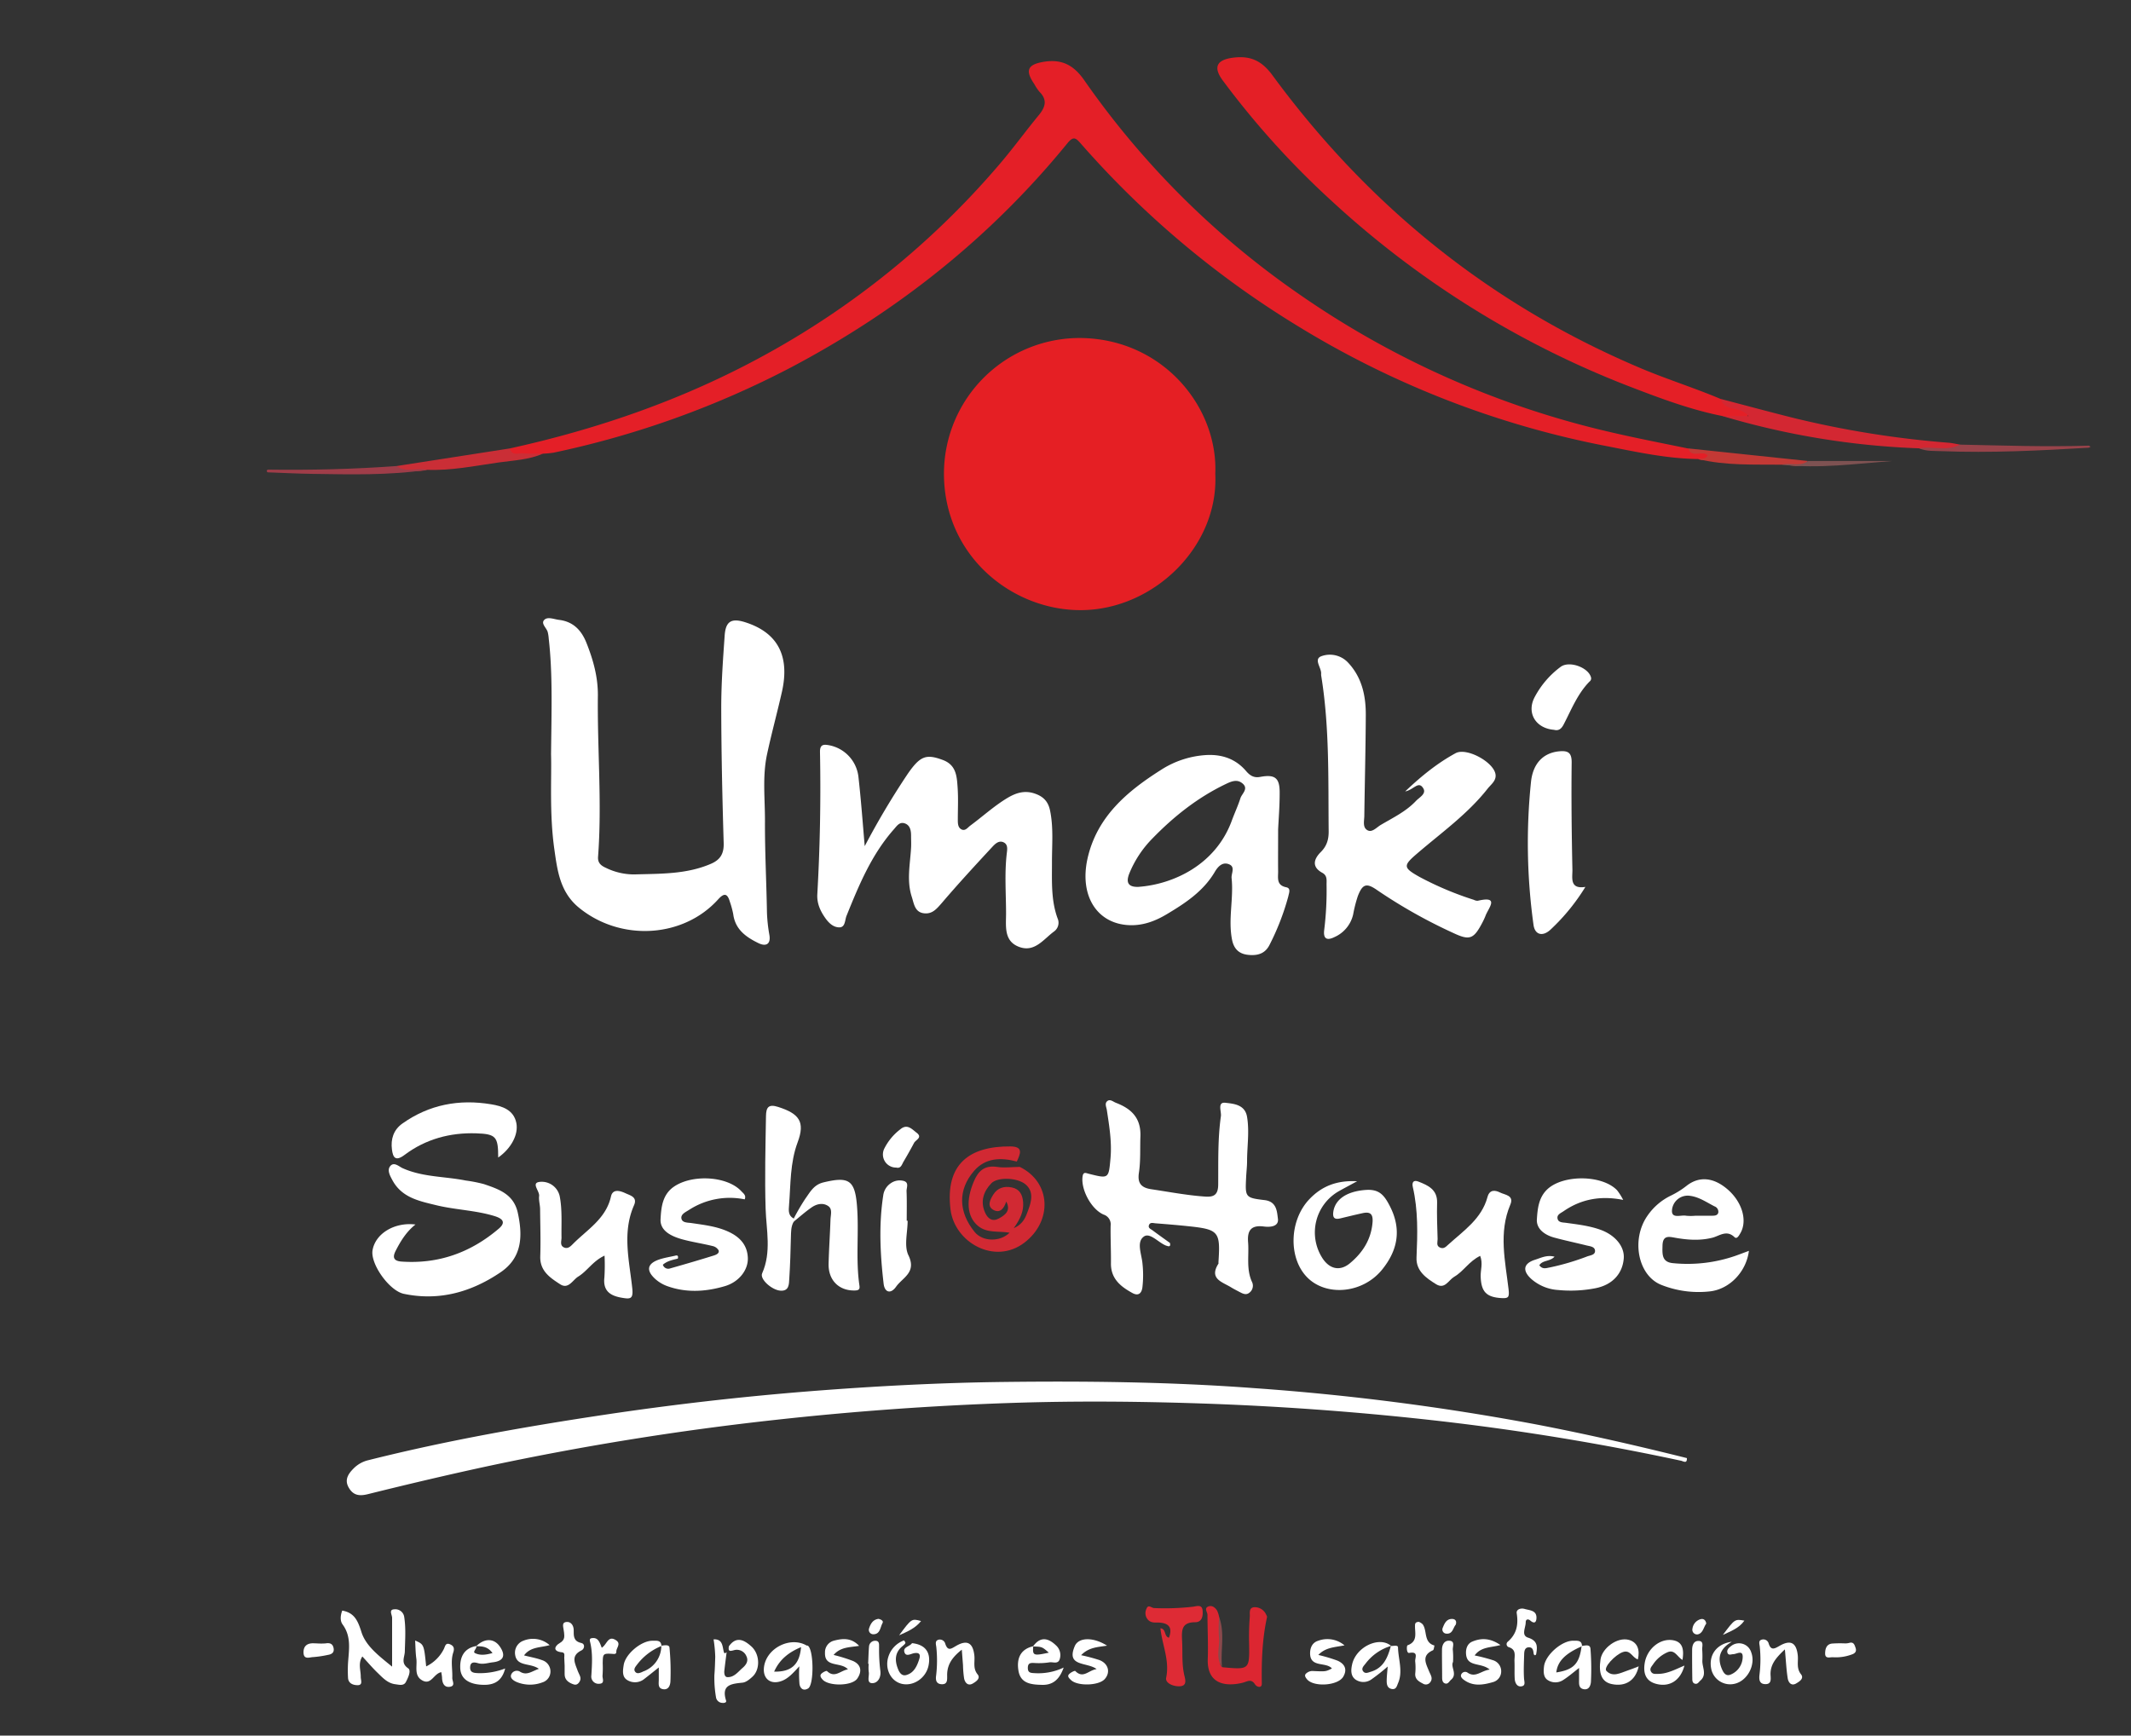 <svg id="Layer_1" data-name="Layer 1" xmlns="http://www.w3.org/2000/svg" viewBox="0 0 791.96 645.15"><rect x="0" y="0" width="791.96" height="645.15" fill="#333333" stroke="none"/><defs><style>.cls-1{fill:#e51f24;}.cls-2{fill:#e41f27;}.cls-3{fill:#e41f26;}.cls-4{fill:#d32732;}.cls-5{fill:#ca2e36;}.cls-6{fill:#c33935;}.cls-7{fill:#98434a;}.cls-8{fill:#9f3d49;}.cls-9{fill:#7e5252;}.cls-10{fill:#fff;}.cls-11{fill:#dc2631;}.cls-12{fill:#de2b35;}.cls-13{fill:#8a494c;}.cls-14{fill:#d12933;}</style></defs><title>logo_umaki_light</title><path class="cls-1" d="M451.65,176.09c1.29,27-22.71,50.3-49.39,50.7-25.7.39-51.53-19.88-51.45-50.91a50.44,50.44,0,0,1,50.68-50.24C432,125.91,452.69,151.16,451.65,176.09Z"/><path class="cls-2" d="M631.12,170.63c-11.71-.14-23.08-2.67-34.48-4.89A344.09,344.09,0,0,1,481.33,120.6a346.83,346.83,0,0,1-79.64-67.21c-1.85-2.1-2.74-2.92-5-.14-28.42,34.87-62.93,62.29-102.63,83.27a343,343,0,0,1-88.31,31.74,34.51,34.51,0,0,1-3.95.37,37.91,37.91,0,0,1-9.67.85c-1.64-.11-3.48-.25-2.62-2.8,32.78-7.22,64.22-18.11,93.76-34.2a310.65,310.65,0,0,0,88.18-71.42c5.08-5.93,9.66-12.27,14.64-18.3,2.45-3,3.21-5.66.19-8.67a18.18,18.18,0,0,1-1.93-2.89c-3.48-5.09-2.47-7.29,3.77-8.26,6.54-1,10.94,1.25,14.91,7A316.17,316.17,0,0,0,482,108.79a334.09,334.09,0,0,0,117.2,52c9.38,2.17,18.84,4,28.26,5.94a10.3,10.3,0,0,0,5.18,1.41c1,.06,2.67-.58,2.78,1s-1.46,1.89-2.85,1.87A4,4,0,0,1,631.12,170.63Z"/><path class="cls-3" d="M640.13,154.65c-11.25-2.23-22-6.18-32.64-10.26A348.24,348.24,0,0,1,495.06,74.85a314.66,314.66,0,0,1-40.68-45c-3.57-4.87-2.23-7.62,3.82-8.4,6.26-.81,10.58.92,14.67,6.5,35.77,48.73,81.2,85.41,137.08,109,9.78,4.12,19.9,7.27,29.65,11.41,2.24,2.26,5.5,2,8.16,3.24,1.1.51,2.33.78,2,2.32s-1.58,1.66-2.75,1.58A45.49,45.49,0,0,1,640.13,154.65Z"/><path class="cls-4" d="M640.13,154.65h9.7c-3.3-4-9-1.41-10.23-6.33,8.82,2.31,17.62,4.68,26.46,6.91a360.61,360.61,0,0,0,58,9.33c1.48.12,2.93.47,4.4.71a2.28,2.28,0,0,1-2.58,1.74c-4.2-.15-8.43.45-12.61-.36A292.37,292.37,0,0,1,640.13,154.65Z"/><path class="cls-5" d="M189.51,166.68c.73,2.95,3.15,1.69,4.89,1.84,2.45.2,4.93.09,7.39.11-5.23,2.29-10.93,2.5-16.44,3.27-8.83,1.25-17.63,3.09-26.63,2.74-3.22.85-6.5.23-9.75.36-1.11,0-1.9-.42-1.58-1.77Z"/><path class="cls-6" d="M631.12,170.63c1.15-.38,2.65.24,3.54-1.31-1.92-2.23-6,1.31-7.23-2.64l44.47,4.68c-2.81,3.36-6.41,1.16-9.67,1.37C651.82,172.61,641.37,173.14,631.12,170.63Z"/><path class="cls-7" d="M713.23,166.65c5-.91,10.32,1.22,15.19-1.38,16,.33,31.93.89,47.9.38l.65.42c-.23.12-.46.24-.7.35-18.22,1.07-36.45,2-54.71,1.28C718.76,167.58,715.9,167.81,713.23,166.65Z"/><path class="cls-8" d="M147.39,173.23c3.51,2.63,7.6.56,11.32,1.41-14.2,2.1-28.5,1.71-42.78,1.5-5.49-.08-11-.37-16.46-.57-.33-.25-.42-.48-.29-.69s.25-.31.38-.31C115.52,174.78,131.47,174.4,147.39,173.23Z"/><path class="cls-9" d="M662.23,172.73c3.17-.8,6.7.93,9.67-1.37h31.26C689.52,172.4,675.91,174.28,662.23,172.73Z"/><path class="cls-10" d="M154.41,455.16c-3.38,2.67-5.5,6.13-7.36,9.77-1.12,2.2-1,3.74,2.06,4,13.81,1,25.81-3.33,36.25-12.22,3.12-2.65.84-3.94-1.64-4.7-7-2.14-14.42-2.29-21.51-4-6.24-1.53-12.79-2.75-16.33-9.24-.91-1.68-2-3.61-1-5.12,1.44-2.08,3.4,0,4.81.6,7.47,3.34,15.6,3,23.38,4.56a52.89,52.89,0,0,1,6.83,1.35c5.51,1.89,11,3.71,12.53,10.63,1.89,8.66,1.63,16.69-6.41,22.14-10.85,7.34-22.78,10.75-35.94,8-5.46-1.16-12.53-11.2-11.62-16.25C139.57,458.47,146.66,454.21,154.41,455.16Z"/><path class="cls-10" d="M224.67,466.73c-4.33,2-6.42,5.73-9.77,7.78-2.09,1.29-3.65,4.86-6.73,2.86-3.69-2.4-7.56-4.9-7.39-10.37.19-5.82,0-11.65-.06-17.48,0-1.65-.56-3.34-.36-4.95.22-1.87-3.13-4.89.23-5.25a6.83,6.83,0,0,1,7.41,5.29c1,5.1.58,10.29.68,15.45,0,1.23-.67,2.83.84,3.59s2.6-.44,3.48-1.33c5.31-5.33,12.22-9.32,14.06-17.58.64-2.86,3.26-2.2,5.35-1.22,1.88.88,4.56,1.43,3.22,4.48-4.49,10.22-1.73,20.65-.65,30.92.4,3.79-.64,4-3.43,3.54-4.37-.66-7.57-2.29-6.93-7.65A73.59,73.59,0,0,0,224.67,466.73Z"/><path class="cls-10" d="M185.15,430.27c0-7.72-.78-8.76-8.17-9-9.71-.32-18.8,2.14-26.6,8-3.48,2.62-4.35.9-4.72-2-.49-3.8.55-7.26,3.84-9.61,10-7.11,21.17-9.17,33.05-7.18,4,.66,8.35,2,9.34,6.93C192.74,421.69,190,426.86,185.15,430.27Z"/><path class="cls-10" d="M127.19,598.67c4.51.82,5.79,3.7,7.14,8,1.65,5.21,6.54,8.87,11.39,12.84,0-6.49,0-12.32,0-18.15,0-1.12-1.35-3.08.82-3.16a3.33,3.33,0,0,1,3.66,2.7c.69,4.29.35,8.59.25,12.89,0,2.13-1.67,4.35,1.23,6.33,1.24.84,0,3.48-.83,5.08s-2.64,1-4,.84c-2.81-.37-4.65-2.43-6.54-4.25s-3.62-3.87-5.65-6.06c-1.68,2.59-.55,5.15-.59,7.6,0,1.18.89,3.07-1.17,3.07-1.49,0-3.44-.54-3.56-2.74a47.54,47.54,0,0,1,0-5.47c.32-4.92,1.3-9.85-2-14.34C126.27,602.41,126.56,600.34,127.19,598.67Z"/><path class="cls-10" d="M164,621.56c-2.78.5-3.7,4.79-6.91,3.15-3.36-1.73-2-5.28-2.35-8.09-.32-2.23-.32-4.51-.46-6.82,3.28,1.44,3.28,1.44,4.1,9.62a14.27,14.27,0,0,0,6.55-6.43c.51-1,.61-2.48,2.26-1.81,1.39.56,1.81,1.45,1.24,3.13-1,3-.21,6.25-.34,9.38-.05,1.14,1.25,2.91-.8,3.29s-2.86-1.14-3-3.05C164.29,623.14,164.12,622.36,164,621.56Z"/><path class="cls-10" d="M200.26,620.32c-3.2-2.31-8.18-.7-8.82-5.26a4.74,4.74,0,0,1,3.08-5.19,9.35,9.35,0,0,1,9.74,1.64c-3.53,1-7.08.57-9.51,3.82,2.47.63,4.66,1,6.72,1.77a4.39,4.39,0,0,1,3.1,4.12,4.22,4.22,0,0,1-3,4.14,13,13,0,0,1-9.66-.18c-1.08-.49-2.33-1.36-2-2.54a2.27,2.27,0,0,1,3.22-1.34C195.71,623,197.55,621.25,200.26,620.32Z"/><path class="cls-10" d="M209.62,606.79c-.18-1.9-1.1-3.67.89-3.89,1.6-.18,2.66,1.22,2.7,2.93,0,2.18-.2,4.23,2.84,4.89,1.5.33,1.16,2.21.1,2.72-4.29,2.06-2.36,5-1.37,7.84.46,1.31,1.65,2.49.4,4.13-.87,1.14-1.72.83-2.58.48-1.6-.67-2.81-1.69-2.76-3.71s0-4-.14-6c0-.73.36-1.87-.82-2-3.59-.34-2.77-2.34-.9-3.41C210.26,609.49,209.64,607.86,209.62,606.79Z"/><path class="cls-10" d="M223.64,612.49c2-1.28,2.3-4.75,5.3-2.79,1.89,1.23.26,2.67.12,4-.05.41.16,1.17-1,1.09-4-.27-4-.18-4.07,3.49a39.3,39.3,0,0,1-.06,4.48c-.14,1.1,1,3-1.16,3.11a2.7,2.7,0,0,1-3-3.1c.26-4.14.54-8.29-.45-12.38-.17-.68-.29-1.33.59-1.47C222.31,608.54,222.82,610.45,223.64,612.49Z"/><path class="cls-10" d="M117.8,610.87a24,24,0,0,0,3.16,0c1.49-.25,2.64,0,3,1.67s-.6,2.38-2.14,2.61a39.3,39.3,0,0,1-5.32.8c-1.35,0-3.63,1.15-3.7-1.67-.06-2.45,1.39-3.53,3.78-3.45Z"/><path class="cls-10" d="M248.81,612.44c-.11-1.19-1.82-.89-3-.72-.15-2.18-1.93-1.82-3.25-1.84-4.18-.07-10.12,4.88-10.77,9-.31,1.94-.68,4.33,1.2,5.54a5.47,5.47,0,0,0,6.53-.4c1.64-1.26,3.25-2.57,5.31-4.21,0,2,0,3.26,0,4.56,0,1.47-.43,3.23,1.67,3.53s2.61-1.72,2.66-2.94A93.58,93.58,0,0,0,248.81,612.44Zm-10,9c-.91.35-2,.91-2.73,0s0-1.81.61-2.6a21.41,21.41,0,0,1,9.1-7,.68.68,0,0,1,0-.14l.09.09-.11,0A10.16,10.16,0,0,1,238.77,621.4Z"/><path class="cls-10" d="M204.79,280.36c.2-17.47.59-30.29-.87-43.07a13.24,13.24,0,0,0-.39-2.43c-.47-1.52-2.58-3.09-1.27-4.43s3.69-.2,5.64,0c5.31.7,8.24,4,10.06,8.56,2.5,6.32,4.31,12.67,4.23,19.72-.22,19.92,1.57,39.85.07,59.79-.17,2.3,1.17,3.3,2.92,4.09a23.84,23.84,0,0,0,10.61,2.44c9.58-.29,19.25,0,28.36-3.92,3.46-1.47,4.91-3.7,4.8-7.66-.5-16.79-.88-33.6-.91-50.4,0-9,.65-17.93,1.28-26.88.37-5.27,2.55-6.48,7.61-4.88,12.06,3.83,16.68,12.48,13.66,25.88-1.75,7.76-3.86,15.44-5.53,23.23-1.76,8.21-.74,16.58-.77,24.87-.05,11.3.55,22.61.74,33.92a58.68,58.68,0,0,0,.91,8.38c.56,3.39-1.26,4.37-4.08,3-4.57-2.23-8.62-5.05-9.36-10.75a34.07,34.07,0,0,0-1.3-4.77c-1-3.39-2.41-2.84-4.36-.69-13.06,14.42-36.36,15.62-51.72,3-7.06-5.79-8-13.9-9.13-21.86C204.15,302.37,205.05,289,204.79,280.36Z"/><path class="cls-10" d="M624.9,543q-44.37-9.54-89.46-14.74-42.39-4.85-85.06-6.44c-25-.91-49.95-1.16-74.91-.32q-43.62,1.47-87,6.25A1071.11,1071.11,0,0,0,181.23,545c-14.9,3.22-29.74,6.72-44.53,10.4-3.34.83-5.53.35-7.14-2.52s-.11-5.08,1.87-7.06a11.38,11.38,0,0,1,5.53-3.07c29-7.29,58.4-12.48,87.95-16.91q37.74-5.65,75.78-8.68c24.22-1.91,48.49-3.2,72.8-3.48,31-.36,61.93,0,92.82,2.32A915,915,0,0,1,571.1,529.51c18.74,3.61,37.31,7.86,55.81,12.48C627,543.91,626,543.41,624.9,543Z"/><path class="cls-10" d="M321.36,314.53a291.64,291.64,0,0,1,16-26.9c4.63-6.69,6.85-7.43,13-5.15,5,1.85,5.23,6,5.52,10.16s.08,8,.08,12c0,1.36,0,2.86,1.25,3.6,1.47.85,2.41-.63,3.4-1.36,4.68-3.46,9-7.44,14-10.4,3-1.75,6-2.68,9.49-1.65,3.26,1,5.35,2.74,6.12,6.36,1.36,6.46.7,12.94.73,19.41,0,7-.37,14,2.07,20.72a4,4,0,0,1-1.32,4.94c-3.88,2.84-7.16,7.84-12.9,5.73s-4.93-7.54-4.91-12.36c0-7.47-.61-14.95.27-22.43.17-1.42.49-3.24-1.09-4.05-1.82-.94-3.27.55-4.31,1.67-6.32,6.82-12.63,13.66-18.66,20.73-2,2.28-3.65,4.38-6.89,3.9s-3.55-3.56-4.33-6c-2-6.06-.64-12.2-.29-18.32.09-1.5,0-3,0-4.5,0-1.92-.35-3.87-2.31-4.56s-2.94.89-4.07,2.18c-8.31,9.4-13,20.76-17.61,32.18-.63,1.54-.42,4.26-2.64,4.28s-3.92-1.59-5.22-3.42c-1.87-2.64-3.16-5.44-3-8.79q1.51-26.43,1-52.9c-.06-2.74,1.11-3,3.3-2.6a13.49,13.49,0,0,1,11,11.87C320,297.43,320.63,306,321.36,314.53Z"/><path class="cls-10" d="M522.22,294.18c6.32-6,12.14-10.61,18.73-14.21,4.17-2.27,14.67,3.54,14.88,8.22.1,2.18-1.8,3.47-3,5-7.38,9.37-17.07,16.27-26,23.93-5.48,4.68-5.46,5.36.79,8.88a120.17,120.17,0,0,0,20.13,8.48,3,3,0,0,0,1.43.35c8.3-1.95,4,2.64,2.9,5.56a26.66,26.66,0,0,1-1.26,2.71c-3.18,6-4.65,6.56-10.77,3.68a192.35,192.35,0,0,1-28.2-15.88c-4-2.8-5.46-2.38-7.23,2.19a49.3,49.3,0,0,0-1.72,6.74,12.14,12.14,0,0,1-7,8.51c-2.81,1.38-4.17.59-3.78-2.62a119.75,119.75,0,0,0,.88-16.93c0-1.63.31-3.33-1.58-4.36-4.09-2.23-3.1-5.18-.58-7.7,2.35-2.34,3-4.85,2.94-8-.18-19.13.33-38.28-2.72-57.27a4.1,4.1,0,0,1-.08-1c.18-2.26-2.94-5.42.11-6.55a9.24,9.24,0,0,1,10,2.49c5.08,5.48,6.52,12.26,6.49,19.39-.06,12.46-.38,24.91-.55,37.37,0,1.95-.77,4.47,1.27,5.5,1.68.84,3.31-1.12,4.8-2,4.56-2.7,9.41-5,13.12-8.94,1.28-1.36,4-2.67,2.7-4.73C527.15,290.11,525.41,293.57,522.22,294.18Z"/><path class="cls-10" d="M433.72,463.11a4.42,4.42,0,0,1-.48-.15c-2.81-1.15-5.91-4.94-8.15-3.31-2.81,2-.84,6.5-.52,9.86a40,40,0,0,1,0,8.95c-.3,2.44-1.63,3.31-3.7,2.18-4.33-2.37-8.05-5.28-8-11,.05-4.66-.19-9.32-.12-14a3.81,3.81,0,0,0-2.62-4.17c-4.6-2-8.46-9.32-7.81-14.12.27-2,1.34-1.26,2.5-1,7.22,1.81,7.22,1.79,7.89-5.9.53-6-.47-11.94-1.37-17.86-.18-1.13-.88-2.41.16-3.29s2.18.22,3.21.62c5.74,2.19,9.38,5.64,9.11,12.54-.17,4.47.12,8.95-.55,13.42-.52,3.43.38,5.52,4.47,6.15,6.73,1,13.42,2.3,20.24,2.76,3.37.23,4.72-.89,4.75-4.46.06-8.48-.19-17,1-25.41.26-1.75-1.45-5.4,1.73-5,3,.36,7.26.63,8,5.27.91,5.48,0,11,0,16.44,0,2-.26,4-.35,6-.36,7.35-.38,7.61,6.86,8.46,4.55.54,4.6,4.31,4.95,6.89.42,3-2.91,3.22-5.18,2.93-4.69-.62-6.26,1.36-5.9,5.82.39,4.93-.74,10,1.44,14.75a3.24,3.24,0,0,1-1,4.06c-1.27,1-2.54.25-3.73-.36-1-.53-2.07-1.07-3.06-1.68-3.24-2-8.27-3.11-4.67-8.79.07-.12,0-.33,0-.49.77-11.5.15-12.25-11.44-13.45-4-.42-7.94-.74-11.92-1.05-.91-.07-2.11-.54-2.5.8-.29,1,.76,1.35,1.37,1.81,2.13,1.59,4.3,3.12,6.46,4.68C435.05,463,434.81,463.53,433.72,463.11Z"/><path class="cls-10" d="M589.19,329.67a75.93,75.93,0,0,1-13,15.92c-2.88,2.65-5.78,1.93-6.28-1.82a221,221,0,0,1-.93-53.16c.76-7.1,4.79-10.81,10.5-11.34,3.26-.3,4.66.47,4.61,4.24-.16,13.29,0,26.59.28,39.87C584.41,326.18,583.25,330.64,589.19,329.67Z"/><path class="cls-10" d="M550.09,466.82c-4.15,2-6.19,5.77-9.65,7.77-2.09,1.21-3.46,4.78-6.71,2.78-3.72-2.3-7.52-4.95-7.3-9.94.39-8.8.62-17.56-1.38-26.22-.39-1.71.25-2.73,2.09-2,3.64,1.42,7.09,3,6.94,7.9-.13,4.49.06,9,.19,13.48,0,1.06-.57,2.45.81,3.11s2.19-.17,3.08-1c5.74-5.22,12.47-9.63,14.65-17.77.79-2.94,3-2.51,4.72-1.64s5.26,1,3.75,4.51c-4.4,10.4-1.87,21-.64,31.43.36,3.07-.11,3.43-2.69,3.28-5.6-.33-7.5-2.39-7.68-8C550.19,472.08,551.18,469.63,550.09,466.82Z"/><path class="cls-10" d="M577.72,467.12c-1.69,1.86-4.39,1.2-5.65,3.19,1.18,1.62,2.51,1.06,4,.79A90.47,90.47,0,0,0,589.93,467c1.21-.42,3-.55,2.84-2.19-.16-1.46-1.93-1.56-3.16-1.87-4-1-8.09-1.85-12.08-2.94-3.44-.95-6.59-3.19-6.37-6.74.25-3.86.62-8.13,3.91-11.21,5.88-5.5,20.34-5.39,25.89.37a22.44,22.44,0,0,1,2.28,3.6c-8.35-1.66-15.62-.33-22.2,4.23-1,.7-2.7,1.28-2.12,3,.42,1.22,2,1.14,3,1.28,4.28.59,8.59,1.08,12.68,2.52,5.73,2,9.18,6.35,8.85,10.7-.44,5.7-4.23,9.84-10.44,11.08a48.22,48.22,0,0,1-13.93.68,16.73,16.73,0,0,1-10-4.11c-3.43-3.14-2.89-5.8,1.46-7.16C572.74,467.53,574.91,466.39,577.72,467.12Z"/><path class="cls-10" d="M251.9,467.84c-1.91.48-3.88.82-5.56,2.27a2.1,2.1,0,0,0,2.7,1.38c5.41-1.54,10.82-3.11,16.19-4.79.84-.26,2.21-.78,1.83-1.94a3.41,3.41,0,0,0-2.25-1.6c-3.54-.87-7.17-1.42-10.7-2.34-4.17-1.08-8.88-3.09-8.62-7.64.23-4.07.56-9.05,4.95-12.07,6.79-4.69,19.86-4,25.09,1.7.74.8,1.87,1.52,1.22,3A27.8,27.8,0,0,0,256,449.78c-1.19.76-3.08,1.57-2.75,3.19s2.38,1.45,3.77,1.66c4.59.69,9.19,1.18,13.52,3.13s7.17,4.94,7.38,9.74c.2,4.56-3.29,9-8.45,10.55-7.12,2.11-14.38,2.59-21.53,0a13.63,13.63,0,0,1-4.26-2.5c-3.71-3.28-3.2-5.88,1.37-7.41,1.88-.62,3.87-.93,5.81-1.37C251.86,466.46,252.16,466.88,251.9,467.84Z"/><path class="cls-10" d="M504.36,439.08c-3.11,1.69-5,2.68-6.87,3.74a17.65,17.65,0,0,0-6,24.89c2.62,4,6.46,4.94,10.16,1.88,4.72-3.91,7.93-8.82,8.44-15.26.24-3.13-.91-4-3.69-3.39s-5.48,1.27-8.22,1.93c-2.28.55-3-.22-2.65-2.59.74-4.49,4.94-7.4,11.83-7.95,5.12-.41,7,1.75,9.21,6.09,4.46,8.76,2.75,16.5-2.92,23.5-7.11,8.79-20.35,10.05-27.53,3.2-7.4-7.07-7.15-21.49.61-29.49C491.2,441,496.65,438.68,504.36,439.08Z"/><path class="cls-10" d="M295,454.07c-1.07,1.78-1,3.75-1.07,5.75-.11,5.14-.27,10.29-.6,15.43-.13,2,0,4.67-3.2,4.51s-7.86-4.27-6.89-6.44c3.52-7.92,1.54-16.1,1.29-24.1-.35-11.47-.05-22.91.14-34.37.05-3.24.93-4.55,4.53-3.39,7.87,2.52,10.08,5.55,7.23,13.16s-2.56,15.62-3.2,23.51c-.14,1.77-.34,3.73,1.72,4.79.29.25.4.49.32.75S295.12,454.07,295,454.07Z"/><path class="cls-10" d="M295,454.07l0-1.15a78.34,78.34,0,0,1,4.24-7.27c1.78-2.47,3.16-5.26,6.75-6.13,9.32-2.26,11.69-.95,12.48,8.45.84,9.94-.53,20,.93,29.9.18,1.26-.16,1.75-1.52,1.81-6,.23-10.08-3.74-9.94-9.89.13-5.47.52-10.94.7-16.42.05-1.75.84-4-.91-5.11-1.95-1.29-4.26-.74-6.11.55C299.3,450.42,297.2,452.3,295,454.07Z"/><path class="cls-10" d="M337.31,453.76c0,4.33-1.4,9.34.3,12.84,3.11,6.42-2.19,8.28-4.59,11.68-2,2.84-4.25,2.15-4.63-1.11-1.28-10.93-1.83-21.91-.14-32.85a6.43,6.43,0,0,1,2.84-4.53,5.75,5.75,0,0,1,4.77-.82c2.08.6,1,2.51,1.05,3.8.15,3.66.06,7.33.06,11Z"/><path class="cls-10" d="M577.52,271.28c-6.85-.56-10.29-6.34-7.16-12.2A33.43,33.43,0,0,1,580,247.87c3.18-2.35,10.22.18,11.26,3.86a1.45,1.45,0,0,1-.55,1.63c-4.4,4.49-6.66,10.26-9.47,15.69C580.42,270.71,579.43,271.79,577.52,271.28Z"/><path class="cls-11" d="M454.15,619.68l.49.08c9.68.89,9.74.8,9.58-8.79a94.75,94.75,0,0,1,.25-10c.11-1.25-.51-3.42,1.68-3.55a4.6,4.6,0,0,1,4.4,2.76c.15.29.38.66.32.93-1.78,8.15-2.07,16.39-1.93,24.71,0,1.92-1.94,1.18-2.47.35-1.53-2.37-2.86-1.09-4.84-.63-6.68,1.56-13.08.13-12.78-8.84.19-5.49-.09-11-.11-16.47,0-1-1.34-2.38.26-3.06,1.4-.59,2.59.33,3.33,1.52a9.76,9.76,0,0,1,.74,2.33c.83,4.61.12,9.26.41,13.88C453.58,616.52,452.81,618.26,454.15,619.68Z"/><path class="cls-12" d="M431.26,605.25c2.23.22,1.27,3.09,3.17,3.5,1.38-3.76,0-5.48-3.88-5.63-1.28,0-2.71.14-3.78-.9a3.64,3.64,0,0,1-.72-4.16c.66-1.89,1.85-.37,2.83-.33a91.55,91.55,0,0,0,14.43-.49c1.32-.16,3.37-1,3.61,1.3.2,2-.08,4.44-2.76,4.46-5.28,0-5,3.29-4.84,7,.23,4.31-.18,8.66.86,12.9.45,1.78.79,3.63-1.47,3.88s-5.78-1-5.32-3.17C434.74,617.16,431.88,611.38,431.26,605.25Z"/><path class="cls-10" d="M357.44,613.21c-3.73,2.91-5.55,5.77-5.44,9.75,0,1.44.16,3.24-2.14,3.08-2.12-.16-2.17-1.83-1.95-3.32a47.4,47.4,0,0,0,.07-10.38c-.08-1-.72-2.52.94-2.87a2.07,2.07,0,0,1,2.35,1.44c1,3.17,2.4,1.8,4.29.75,4-2.23,6.05-.87,6.55,3.73.25,2.33-.62,4.77,1.21,7,1.23,1.53-.71,2.76-1.81,3.4-1.72,1-2.87-.26-3.21-1.88a38.26,38.26,0,0,1-.41-4.92C357.77,617.42,357.64,615.81,357.44,613.21Z"/><path class="cls-10" d="M663.33,613.09c-3.35,3.16-5.52,5.68-5.32,9.6.07,1.35.4,3.34-1.9,3.32-2.45,0-2.4-2-2.2-3.65a46,46,0,0,0,.07-10.42c-.09-.84-.59-2.17.8-2.48a2.05,2.05,0,0,1,2.46,1.23c.87,3,2.21,2.19,4.26,1,4.06-2.27,6.09-1,6.61,3.55.28,2.35-.6,4.82,1.2,7.09,1.28,1.62-.66,2.75-1.76,3.41-1.84,1.12-2.93-.38-3.17-1.9C663.88,620.68,663.73,617.41,663.33,613.09Z"/><path class="cls-10" d="M495,620.18c-2.28-2.56-8.08-.18-8.12-5.61,0-2,.74-4,3.05-4.7a9.85,9.85,0,0,1,9.74,1.73c-3.72.73-7,.71-9.73,3.56a59.27,59.27,0,0,1,7.1,2.11c2.62,1.15,3.82,3.17,2.15,6-2,3.35-11,3.93-13.48.91-.56-.68-1.07-1.45-.3-2.13a3.58,3.58,0,0,1,2.23-.93C492.65,621.35,492.65,621.39,495,620.18Z"/><path class="cls-10" d="M570,614.89c-.17-1.15-.2-2.56-1.75-2.57s-1.77,1.32-1.81,2.52c-.08,3-.24,6-.06,8.95.08,1.36.77,2.91-1.16,3.06-1.5.11-2.2-1.4-2.29-2.78-.14-2.16,0-4.33-.09-6.49-.08-2,.87-4.42-2.18-5.33a1.18,1.18,0,0,1-.33-2c3.35-2.86,4-6.39,3.34-10.58-.24-1.53,1.62-2,2.91-1.62,1.92.57,4.69.49,4.41,3.64-.15,1.69-1.06,1.75-2.3.67-.72-.62-1.67-.59-1.68.68,0,2-1.78,4.84.88,5.69,3.67,1.18,3.49,3.41,3,6.17C570.62,615.38,570.32,615.39,570,614.89Z"/><path class="cls-10" d="M411.42,611.71c-3.6.56-6.8.61-9.64,3.54a66.17,66.17,0,0,1,6.76,1.8c3.41,1.29,4.25,4.62,2,7.1s-10.16,2.67-12.54.32c-.59-.57-1.42-1.3-.78-2.06s2.2-1.48,2.4-1.28c2.94,3,4.93-.32,7.93-.71-3.53-2.71-11.46-.77-8.12-8.55C400.82,608.55,406.35,608.46,411.42,611.71Z"/><path class="cls-10" d="M319.28,611.78c-3.47.58-6.9.36-9.48,3.38a57.75,57.75,0,0,1,7.25,2.26c3.1,1.42,3.32,4,1.52,6.56-2,2.79-10.62,2.86-12.88.32-.59-.66-1.13-1.43-.45-2.14.53-.56,1.91-1.25,2.12-1,2.86,2.75,4.94-.18,7.77-.65-2.65-2.92-8.74-.49-8.53-6.21a4.42,4.42,0,0,1,3.33-4.45C313.18,609,316.37,608.71,319.28,611.78Z"/><path class="cls-10" d="M643.6,610.27c-4.08,2.33-5.59,5.55-3.73,10,.61,1.46,1.49,2.94,3.27,2.2a7.18,7.18,0,0,0,4.51-6.66c0-2.57-2.18-1-3.45-.94-.78,0-1.78.56-2.18-.44s.33-1.83,1.19-2.47a4.74,4.74,0,0,1,7.62,2.26c1.69,4.51-1.28,10.34-5.9,11.59a7.19,7.19,0,0,1-8.9-5.15C634.8,615.4,637.83,611,643.6,610.27Z"/><path class="cls-10" d="M553.63,620.6c-3.23-2.78-8.39-.79-8.79-5.75-.15-1.79.37-3.83,2.29-4.64,3.35-1.41,6.67-1.36,10.49,1.27-3.67,1-7.2.6-9.59,3.86a66.09,66.09,0,0,1,6.76,1.76,4.27,4.27,0,0,1,3.11,4.11,4.12,4.12,0,0,1-3.1,4.06c-3.74,1.08-7.45,1.66-10.87-.93-.68-.51-1.32-1.25-.81-2.07a1.6,1.6,0,0,1,2.16-.62C548.3,623.85,550.41,621,553.63,620.6Z"/><path class="cls-10" d="M609,619.4c-1.17,5.35-5,7.64-10,6.59-3.68-.76-5-3.8-4.17-9.27.66-4.13,6.19-8.3,10.48-7.17,3.27.86,4.22,3.78,3.38,7.27-2.13-.69-2.76-3.72-5.6-2.72s-7.32,5.77-6.08,7c2.36,2.42,5.17.76,7.75-.11C606,620.6,607.23,620.08,609,619.4Z"/><path class="cls-10" d="M626,619.11c-1.45,5.58-5.56,8.13-10.53,6.79-4-1.07-4.83-4.13-4.22-7.78.89-5.37,5.94-9.46,10.87-8.35,3.4.77,3.71,3.69,3.16,7.24-2-1.13-2.9-4.1-5.68-2.8a12.35,12.35,0,0,0-5.24,4.42c-.49.75-1.4,1.56-.81,2.67s1.68.9,2.64.9C619.6,622.19,622.52,620.58,626,619.11Z"/><path class="cls-10" d="M527.34,602.87a4.13,4.13,0,0,1,1.37.89c1.8,2.43.26,6.74,4.4,7.9-.19.61-.21,1.61-.6,1.78-4.39,1.93-2.55,5-1.41,7.8.56,1.39,1.58,2.61.38,4.13a2,2,0,0,1-2.68.44c-1.47-.76-2.95-1.59-2.85-3.66a21.72,21.72,0,0,0,0-4.49c-.21-1.28,1.48-3.93-2.23-3.25-1.07.19-1-2.69-.63-2.83,4-1.46,2.64-4.73,2.79-7.49C525.88,603.35,526.2,602.87,527.34,602.87Z"/><path class="cls-10" d="M333.07,434a4.88,4.88,0,0,1-4.46-7,20.63,20.63,0,0,1,6-7.24c2.54-2.14,4.28-.06,6,1.26,2.4,1.81-.3,2.64-.92,3.83q-1.86,3.5-3.89,6.92C335.16,432.85,334.85,434.45,333.07,434Z"/><path class="cls-10" d="M338.94,610.78c-.82,1.3-3.63,1.41-2.75,3.56.62,1.52,2.37.36,3.55.16,2.09-.34,2.39.63,1.88,2.24-.83,2.6-2,5.13-4.85,5.9-1.79.48-2.66-1.2-3.16-2.57-1.12-3-1-5.86,1.73-8.13,1.4-1.18,1.36-1.23.63-2.19a9.47,9.47,0,0,0-5.73,5.82c-1.6,4.56.7,9.33,4.9,10.33,4.35,1,9-2.15,9.94-6.8C346.06,614.23,343.89,611.29,338.94,610.78Z"/><path class="cls-10" d="M279.24,612c-2.61-2.35-5.55-4-8.36-.06-.34,2,.36,1.88,2.07,1.4a3.87,3.87,0,0,1,4.46,2.32c.87,1.79-.2,3.26-1.45,4.33-1.69,1.46-3.17,3.58-5.7,3.41-1-.06-1.18-1.44-1.06-2.46.26-2.27.56-4.53.84-6.79h0a3.18,3.18,0,0,1-.66.39c-.07,0-.29-.2-.33-.34-.63-2.13-.32-5-3.86-4.83a49.06,49.06,0,0,1,.62,6.48c-.07,2.26-.13,4.56-.32,6.81a42.42,42.42,0,0,0,.59,8.16,2.46,2.46,0,0,0,2.39,2.16c.7.08,1.6-.12,1.37-.85-1.86-5.89,1.93-6.23,6.11-6.67,1.33-.13,2.7-1.29,3.76-2.28C282.58,620.48,282.42,614.87,279.24,612Z"/><path class="cls-10" d="M322.64,618.46c.1-2.13.14-4.27.32-6.4a2.29,2.29,0,0,1,2.3-2.17c1.7,0,1.4,1.41,1.44,2.53a62.46,62.46,0,0,0,.43,8.34c.47,2.69-.9,4.8-2.79,4.88-2.53.12-1.15-2.71-1.49-4.23a13.81,13.81,0,0,1,0-2.95Z"/><path class="cls-10" d="M540,617.76c-1,1.89,1.74,4.52-.71,6.6-.7.58-1.14,1.81-2.34,1.36-.86-.33-1-1.27-1-2.11,0-3.46-.08-6.92-.05-10.37,0-1.85.85-3.53,2.81-3.36,2.22.2,1,2.31,1.23,3.57A30.31,30.31,0,0,1,540,617.76Z"/><path class="cls-10" d="M632.66,617.26c-.09,2.49,1.81,5.22-.74,7.43-.59.51-1,1.42-2,1.16s-1-1.24-1-2c-.05-3.49-.08-7-.06-10.47,0-1.58.43-3.34,2.18-3.42,2.42-.11,1.42,2.08,1.57,3.35A35.2,35.2,0,0,1,632.66,617.26Z"/><path class="cls-10" d="M685.52,610.86a5.54,5.54,0,0,0,1.7-.17c1.67-.49,2,.71,2.36,1.77.53,1.43-.23,2.16-1.48,2.56a17,17,0,0,1-6.81,1c-1.13-.11-3,.75-3-1.38,0-1.61.41-3.44,2.53-3.71A44.2,44.2,0,0,1,685.52,610.86Z"/><path class="cls-10" d="M326.5,601.75c.9.22,1.95.71,1.47,1.58-.87,1.57-.84,4.14-3.42,4.14a1.64,1.64,0,0,1-1.6-2.08C323.51,603.63,324.39,602,326.5,601.75Z"/><path class="cls-10" d="M334.14,607.86c4.66-6.27,4.66-6.27,8.16-5.3C340.09,605.34,337.07,606.53,334.14,607.86Z"/><path class="cls-10" d="M634.11,603.51c-1,1.32-1.19,3.53-3.12,4a1.75,1.75,0,0,1-2-2.16,4.18,4.18,0,0,1,3.06-3.49C633.11,601.59,633.92,602.21,634.11,603.51Z"/><path class="cls-10" d="M541,603.93c-1,1.1-1.08,3.5-3.44,3.31a1.53,1.53,0,0,1-1.42-2.08c.65-1.62,1.37-3.43,3.56-3.38C540.79,601.81,541.48,602.52,541,603.93Z"/><path class="cls-13" d="M454.15,619.68c-2.54-3.53-.71-7.52-1.16-11.27a53.23,53.23,0,0,1,.08-7.36C455.31,607.15,453.51,613.48,454.15,619.68Z"/><path class="cls-10" d="M640.28,607.71c4.45-5.93,4.45-5.93,8-5.3C646.23,605.3,643.18,606.33,640.28,607.71Z"/><path class="cls-10" d="M478,329.8c-3.64-.74-3-3.4-3-5.8-.05-4.66,0-9.33,0-15.68.16-3.48.59-8.63.57-13.79,0-5.47-1.83-6.76-7.29-5.74-2.25.42-3.73-.48-5.15-2.14-3.83-4.5-8.82-6.27-14.66-6a34.77,34.77,0,0,0-16.91,5.47c-12.73,8.05-24,17.54-27.44,33.21-3,13.92,3.78,24.22,15.83,24.57,5,.14,9.47-1.57,13.65-4.07,6.88-4.11,13.53-8.47,17.8-15.63,1-1.74,2.69-3.92,5.2-3,2.67.94.92,3.43,1.11,5.22.8,7.6-1.34,15.2.16,22.85.69,3.52,2.65,5.29,5.92,5.65s6.27-.24,8-3.67a92.47,92.47,0,0,0,7-18.08C479,332,479.88,330.18,478,329.8Zm-17-33.14c-.9,2.84-2.18,5.56-3.21,8.36-6,16.45-21.79,23.72-34.77,24.64-3.31.09-4.79-1.23-3.36-4.89a40,40,0,0,1,8.75-13.23c7.92-8.14,16.75-15.12,27.06-20.07,2.22-1.07,4.41-2,6.46-.11S461.57,295,461,296.66Z"/><path class="cls-10" d="M646.23,466.34a54.36,54.36,0,0,1-24.46,3.19c-4.19-.38-4-3.24-3.92-6.52.08-3.93,2.39-3.34,4.67-2.93,4.63.82,9.18,1.16,13.84,0,2.63-.66,5.31-3.07,8.25-.21.89.87,1.68-.64,2.14-1.41,2.77-4.68.72-11.69-4.75-16.39-5.26-4.52-10.62-4.9-15.21-1.29a31.91,31.91,0,0,1-5.89,3.67,22.32,22.32,0,0,0-8.6,7.39c-6.24,8.88-3.57,22.37,5.15,25.78a37.47,37.47,0,0,0,18.1,2.39c7.21-.83,13.44-7.25,14.41-15.06Zm-24.84-16.68a5.86,5.86,0,0,1,6.76-5.15c3.32.44,6.1,2.41,9,3.89a2.15,2.15,0,0,1,1.43,2.37c-.33,1.15-1.49,1.12-2.5,1.13-2,0-4,0-6,0v0a18.25,18.25,0,0,1-3.47,0C624.72,451.49,621,453.24,621.39,449.66Z"/><path class="cls-14" d="M379,433.75c-2.82,0-5.69.44-8.44,0-4.64-.66-7,1.42-8.67,5.46-2.91,6.9-2.6,12.91,1.5,16.41,3.41,2.9,7.81,1.87,11.81,2.59-3.55,3.53-10.06,3.36-13-.29-6-7.4-6.32-15.65-.17-22.72,4.24-4.88,10-5,15.86-3.44,1.2-2.69,2.69-5.57-2.34-5.62-15.07-.14-24.36,6.38-22.31,23.39,1.49,12.33,16.46,20.82,27.48,12.37C391.18,453.89,390.69,439.49,379,433.75Zm3.13,16.05c-.9,2.41-1.67,5.08-5.38,6.72,2.49-3.5,3.74-6.34,3.48-9.67-.21-2.73-1.26-4.86-4.17-5.46s-5.36.16-6.92,2.66c-1.1,1.76-2.46,4.25,0,5.66s4-.48,4.82-3.08c1.81,3.37-.38,5-2.74,6.29s-4.08.16-5.14-2.21c-1.86-4.2-.5-7.89,2.31-10.85,2.32-2.43,9.62-2.17,12.68.33C384.27,442.85,383.36,446.49,382.12,449.8Z"/><path class="cls-10" d="M300.22,611.72c-.12-.08-.35,0-.48-.08-6-3.46-14.79.9-15.79,7.88-.64,4.47,2.46,6.93,6.73,5.24,2.3-.92,4-2.78,6.37-5.37a48.31,48.31,0,0,0,.06,6.54c.26,1.67,1.41,2.76,3.22,1.68C302.58,626.26,302.44,613.17,300.22,611.72Zm-12.52,9.64c2.07-4.62,5.55-7.25,10-9.1C297.16,618.67,294.14,621.51,287.7,621.36Z"/><path class="cls-10" d="M519.55,612.37c0-1-1.69-.5-2.64-.55l.08.08-.11,0c-1.16,4.17-2.66,8.06-7.39,9.49-1,.29-2,.84-2.77,0-1.05-1.14.13-2.19.76-3a18.47,18.47,0,0,1,9.4-6.56l0-.12h0c-4.37-3.58-12.9.45-14.37,6.92-.45,2-.62,4.2,1.12,5.58a5.13,5.13,0,0,0,6.09,0,71.77,71.77,0,0,0,6-4.74c-.17,2.23-.37,3.79-.37,5.34,0,1.32.23,2.69,1.88,3s1.9-1.12,2.31-2.09C521.47,621.39,519.67,616.87,519.55,612.37Z"/><path class="cls-10" d="M591.08,612.86c-.15-1.76-1.91-1.18-3.16-1.06-.06-2.19-1.82-1.9-3.18-1.93-4.27-.09-10.4,5.27-10.92,9.52-.23,1.85-.29,4,1.31,5.07a5.25,5.25,0,0,0,5.71.08c2-1.26,3.85-2.87,6-4.54v4.33c0,1.49-.23,3.25,1.79,3.57s2.58-1.62,2.63-2.93A96,96,0,0,0,591.08,612.86Zm-12.7,8.8c.47-4.13,3.31-7,9.41-9.68a1,1,0,0,0,0-.17l.12.11-.14.06C586.93,618.47,584.77,620.68,578.38,621.66Z"/><path class="cls-10" d="M384.23,621.91c-1.26-.06-2.24-.2-2.25-1.89,0-2,1.11-1.93,2.59-1.86a25.36,25.36,0,0,0,5.44-.25c1.31-.23,3.23.85,3.84-1.26a4.86,4.86,0,0,0-1.35-5c-2.95-2.84-5.86-3.44-8.55.28-4.88,1.14-6.14,4.73-5.47,9,.77,4.94,4.86,5.26,8.82,5.35s6.41-1.94,8-6.43A22,22,0,0,1,384.23,621.91Zm-.25-10s0,.07,0,.1c3.3.1,3.32.13,5.8,2.3-5.69,1.23-6.07,1.1-5.8-2.3h-.09Z"/><path class="cls-10" d="M177.79,621.93c-1.6-.08-3.18-.12-3.07-2.25s1.68-1.81,3-1.44c1.87.52,3.6-.14,5.39-.34,4-.44,4.94-2.49,2.69-5.8-2.14-3.15-5.64-3.25-8.75-.27-4.68.82-6.18,4.21-6,8.28s3.37,5.72,7.2,6.08c4.51.42,8.12-.59,9.49-6A26.19,26.19,0,0,1,177.79,621.93Zm-.87-10,.11-.1v.1c2.12,0,4.21.05,6,2.53-2.36.64-4.56,1-6.52,0-.91-.46.6-1.55.56-2.51Z"/></svg>